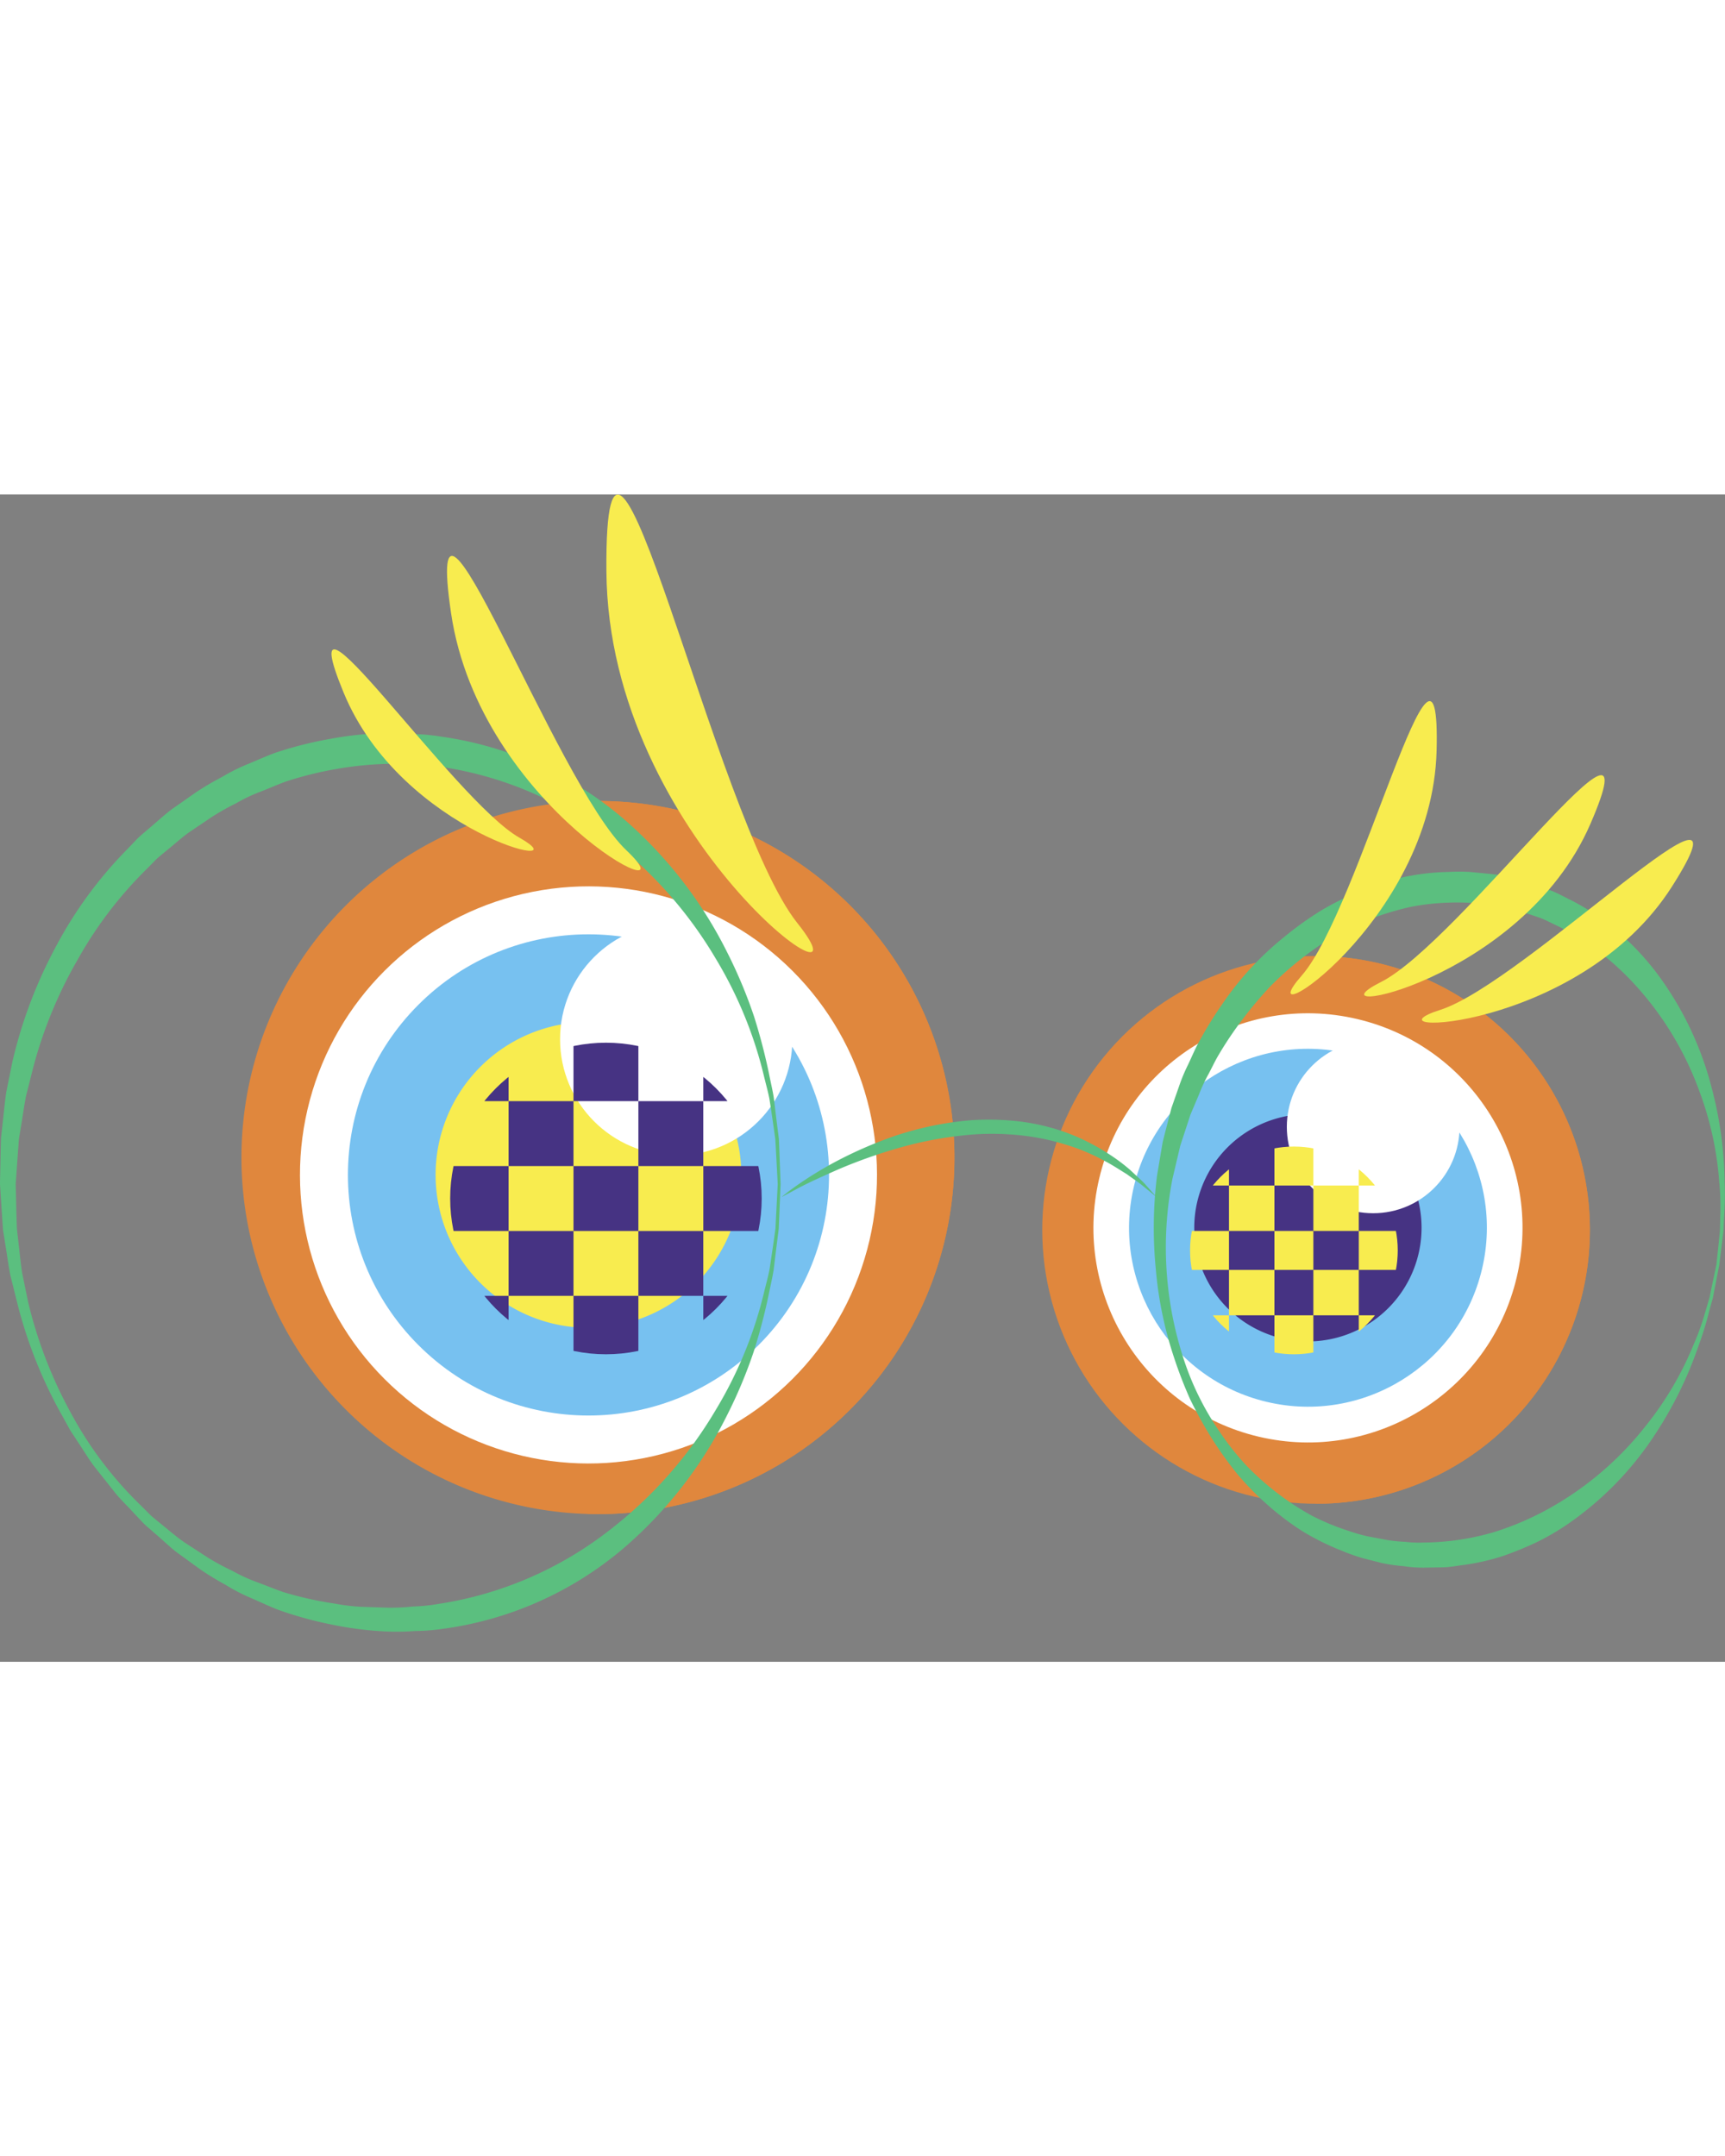 <svg id="Group_1145" data-name="Group 1145" xmlns="http://www.w3.org/2000/svg" xmlns:xlink="http://www.w3.org/1999/xlink" width="150" height="187.46" viewBox="0 0 143.321 96.969">
  <rect x="0" y="0" width="143.321" height="96.969" fill="#808080" stroke="none"/>
  <defs>
    <clipPath id="clip-path">
      <ellipse id="Ellipse_117" data-name="Ellipse 117" cx="12.941" cy="12.941" rx="12.941" ry="12.941" transform="translate(0 0)" fill="#463383" stroke="#707070" stroke-width="1"/>
    </clipPath>
    <clipPath id="clip-path-2">
      <ellipse id="Ellipse_118" data-name="Ellipse 118" cx="8.628" cy="8.628" rx="8.628" ry="8.628" transform="translate(0 0)" fill="#f8ec4f" stroke="#707070" stroke-width="1"/>
    </clipPath>
  </defs>
  <g id="Group_707" data-name="Group 707" transform="translate(0 0)">
    <g id="Group_706" data-name="Group 706" transform="translate(0 13.195)">
      <g id="Group_703" data-name="Group 703" transform="translate(0 0)">
        <path id="Path_450" data-name="Path 450" d="M29.619,0A29.619,29.619,0,1,1,0,29.619,29.618,29.618,0,0,1,29.619,0Z" transform="translate(7.793 41.887) rotate(-45)" fill="#e0873d"/>
        <ellipse id="Ellipse_110" data-name="Ellipse 110" cx="22.75" cy="22.75" rx="22.75" ry="22.75" transform="translate(83.245 66.709) rotate(-80.783)" fill="#e0873d"/>
        <path id="Path_443" data-name="Path 443" d="M106.068,44.686l-.062,0v45.5l.062,0a22.75,22.75,0,0,0,0-45.5Z" transform="translate(3.279 -19.54)" fill="#e0873d"/>
        <path id="Path_444" data-name="Path 444" d="M72.672,37.4c-.292,0-.582.012-.872.021V96.617c.29.009.58.023.872.023a29.618,29.618,0,1,0,0-59.237Z" transform="translate(-22.993 -25.134)" fill="#e0873d"/>
        <circle id="Ellipse_111" data-name="Ellipse 111" cx="23.971" cy="23.971" r="23.971" transform="translate(14.994 43.331) rotate(-45)" fill="#fff"/>
        <circle id="Ellipse_112" data-name="Ellipse 112" cx="19.987" cy="19.987" r="19.987" transform="translate(20.628 43.331) rotate(-45)" fill="#77c1f0"/>
        <path id="Path_445" data-name="Path 445" d="M90.063,60.487a12.7,12.7,0,1,1-12.7-12.7A12.7,12.7,0,0,1,90.063,60.487Z" transform="translate(-28.472 -17.157)" fill="#f8ec4f"/>
        <ellipse id="Ellipse_114" data-name="Ellipse 114" cx="17.826" cy="17.826" rx="17.826" ry="17.826" transform="matrix(0.23, -0.973, 0.973, 0.23, 87.227, 60.974)" fill="#fff"/>
        <ellipse id="Ellipse_115" data-name="Ellipse 115" cx="14.863" cy="14.863" rx="14.863" ry="14.863" transform="translate(90.791 58.771) rotate(-76.718)" fill="#77c1f0"/>
        <path id="Path_447" data-name="Path 447" d="M119.2,61.556a9.443,9.443,0,1,1-9.443-9.443A9.443,9.443,0,0,1,119.2,61.556Z" transform="translate(-1.09 -13.836)" fill="#463383"/>
        <ellipse id="Ellipse_116" data-name="Ellipse 116" cx="7.176" cy="7.176" rx="7.176" ry="7.176" transform="translate(106.916 32.161)" fill="#fff"/>
        <path id="Path_448" data-name="Path 448" d="M80.922,58.808s.4-.352,1.165-.893a31.483,31.483,0,0,1,3.3-2.035,34.64,34.64,0,0,1,5.055-2.189,28.242,28.242,0,0,1,3.02-.808,26.936,26.936,0,0,1,3.207-.461,22.184,22.184,0,0,1,3.253.025,17.709,17.709,0,0,1,3.11.522,16.673,16.673,0,0,1,2.778.987,18.686,18.686,0,0,1,2.3,1.271,15.252,15.252,0,0,1,1.77,1.321c.476.453.909.822,1.229,1.165.622.7.978,1.1.978,1.1l-1.133-.925c-.355-.3-.827-.6-1.344-.983-.55-.331-1.146-.737-1.842-1.1a17.663,17.663,0,0,0-2.29-1.043,22.458,22.458,0,0,0-2.686-.769,20.34,20.34,0,0,0-2.953-.394,21.355,21.355,0,0,0-3.082.016A31.063,31.063,0,0,0,90.751,54.7a42.333,42.333,0,0,0-5.073,1.788c-1.446.638-2.654,1.188-3.469,1.63S80.922,58.808,80.922,58.808Z" transform="translate(-15.987 -13.635)" fill="#5bbf7f"/>
        <path id="Path_449" data-name="Path 449" d="M145.4,73.406l-.345,1.777q-.085.435-.187.967c-.1.352-.205.734-.32,1.149a27.054,27.054,0,0,1-.872,2.824,32.338,32.338,0,0,1-3.51,7.2,26.845,26.845,0,0,1-7.3,7.564,20.691,20.691,0,0,1-2.592,1.522,28.337,28.337,0,0,1-2.9,1.185,19.276,19.276,0,0,1-3.175.721c-.55.065-1.1.177-1.658.2l-1.7.028a11.165,11.165,0,0,1-1.71-.129,13.837,13.837,0,0,1-1.757-.253l-1.621-.412a16.853,16.853,0,0,1-1.685-.6,21.428,21.428,0,0,1-3.227-1.588,22.962,22.962,0,0,1-2.9-2.173,24.236,24.236,0,0,1-2.565-2.6,31.323,31.323,0,0,1-2.146-2.993,35.043,35.043,0,0,1-1.795-3.25,36.464,36.464,0,0,1-1.345-3.49,31.857,31.857,0,0,1-1.512-7.4,35,35,0,0,1,.106-7.645L99,64.124l.157-.93.239-.942.49-1.89.638-1.823a14.776,14.776,0,0,1,.743-1.78c.278-.58.523-1.178.827-1.742a32.55,32.55,0,0,1,2.012-3.283,25.591,25.591,0,0,1,5.172-5.6,27.487,27.487,0,0,1,3.078-2.2,24.731,24.731,0,0,1,3.366-1.653,19.207,19.207,0,0,1,7.166-1.529,16.52,16.52,0,0,1,1.8,0l1.773.172.219.025.111.011.053.007.129.025.4.092.8.186a11.339,11.339,0,0,1,1.62.44l1.658.6c.539.21,1.018.49,1.522.73a20.069,20.069,0,0,1,2.8,1.71,22.251,22.251,0,0,1,4.374,4.323,27.127,27.127,0,0,1,4.59,9.48,32.2,32.2,0,0,1,1.11,7.937,26.728,26.728,0,0,1-.048,2.953q-.029.642-.053,1.188c-.046.361-.087.69-.124.983Zm-.235-.042s.065-.621.189-1.787c.03-.292.064-.617.1-.976.009-.361.018-.755.028-1.179A20.542,20.542,0,0,0,145.4,66.5a27.156,27.156,0,0,0-1.688-7.633,26.425,26.425,0,0,0-5.108-8.52,23.81,23.81,0,0,0-4.178-3.7,23.044,23.044,0,0,0-2.534-1.446c-.446-.2-.889-.453-1.345-.619s-.916-.311-1.379-.47a18.975,18.975,0,0,0-6.192-.813,19.519,19.519,0,0,0-3.195.352,23.314,23.314,0,0,0-3.158.934,22.245,22.245,0,0,0-3.059,1.409,25.252,25.252,0,0,0-2.843,1.934,27.235,27.235,0,0,0-2.618,2.325,32.861,32.861,0,0,0-2.29,2.717,30.176,30.176,0,0,0-2.01,2.986c-.309.518-.56,1.07-.845,1.6a13.2,13.2,0,0,0-.771,1.65L101.47,60.9l-.566,1.724-.285.868-.216.918-.428,1.81a29.775,29.775,0,0,0,.806,14.611,23.42,23.42,0,0,0,3.163,6.5,22.487,22.487,0,0,0,2.208,2.771,23.02,23.02,0,0,0,2.6,2.3,22.41,22.41,0,0,0,2.838,1.842,20.012,20.012,0,0,0,3.025,1.246,14.022,14.022,0,0,0,1.533.442l1.644.311a12.709,12.709,0,0,0,1.519.154,9.4,9.4,0,0,0,1.542.06,21.314,21.314,0,0,0,5.877-.88,24.491,24.491,0,0,0,5.115-2.284,26.749,26.749,0,0,0,7.477-6.565,27.121,27.121,0,0,0,3.959-6.745,20.3,20.3,0,0,0,.978-2.748l.332-1.13q.111-.53.2-.965Z" transform="translate(-2.557 -22.588)" fill="#5bbf7f"/>
        <ellipse id="Ellipse_113" data-name="Ellipse 113" cx="9.65" cy="9.65" rx="9.65" ry="9.65" transform="translate(46.533 22.409)" fill="#fff"/>
        <path id="Path_446" data-name="Path 446" d="M109.05,71.684s-.034.84-.1,2.41q-.024.589-.053,1.314c-.062.481-.129,1.008-.2,1.575s-.143,1.179-.225,1.832c-.1.649-.265,1.326-.408,2.049a48.286,48.286,0,0,1-1.243,4.73,39.741,39.741,0,0,1-2.238,5.332,35.308,35.308,0,0,1-8.552,10.987,29.193,29.193,0,0,1-15.14,6.731,16.839,16.839,0,0,1-2.244.168,19.255,19.255,0,0,1-2.318.039,28.412,28.412,0,0,1-4.53-.566,31.508,31.508,0,0,1-4.562-1.261c-.736-.294-1.457-.635-2.187-.953a15.1,15.1,0,0,1-2.129-1.105,22.952,22.952,0,0,1-2.06-1.255q-.979-.708-1.964-1.425c-.644-.493-1.222-1.07-1.846-1.593-.3-.271-.621-.529-.916-.812l-.843-.891c-.548-.608-1.158-1.165-1.657-1.821L52.1,95.235c-.509-.651-.923-1.374-1.39-2.06l-.684-1.041-.6-1.093a37.88,37.88,0,0,1-3.755-9.309l-.614-2.463c-.166-.829-.271-1.671-.41-2.509l-.2-1.259-.088-1.271-.166-2.55.053-2.542.032-1.259.14-1.282c.1-.854.171-1.719.3-2.565l.509-2.511a38.493,38.493,0,0,1,3.594-9.53,34.526,34.526,0,0,1,5.955-8.128l.866-.905c.3-.285.628-.548.941-.822.638-.534,1.243-1.107,1.906-1.6l2.028-1.42a23.426,23.426,0,0,1,2.122-1.245,15.633,15.633,0,0,1,2.185-1.089c.75-.313,1.489-.645,2.244-.923a31.951,31.951,0,0,1,4.636-1.169,28.561,28.561,0,0,1,4.657-.47c.223-.005.315-.027.647-.019l.55.035,1.1.071a16.261,16.261,0,0,1,2.2.21A29.665,29.665,0,0,1,96.068,41.4a35.636,35.636,0,0,1,8.538,11.022,40.088,40.088,0,0,1,2.237,5.336,48.237,48.237,0,0,1,1.239,4.731c.141.725.308,1.4.407,2.051.08.652.152,1.262.221,1.83s.14,1.093.2,1.574c.019.484.037.925.051,1.317C109.019,70.841,109.05,71.684,109.05,71.684Zm-.239-.005s-.044-.833-.126-2.4q-.032-.586-.071-1.307-.1-.716-.221-1.559t-.271-1.807c-.124-.636-.315-1.3-.483-2.012a34.409,34.409,0,0,0-3.985-9.65,34.9,34.9,0,0,0-8.849-9.972A30.011,30.011,0,0,0,80.641,37a28.166,28.166,0,0,0-8.49.205A29.457,29.457,0,0,0,67.9,38.263c-.69.258-1.37.559-2.065.829a13.461,13.461,0,0,0-2.028.965,20.581,20.581,0,0,0-1.98,1.112l-1.9,1.28c-.626.446-1.2.972-1.8,1.457-.3.249-.6.488-.893.748l-.822.833a33.382,33.382,0,0,0-5.746,7.525,36.505,36.505,0,0,0-3.7,8.948l-.6,2.378c-.163.8-.265,1.6-.4,2.4l-.2,1.208L45.675,69.2,45.5,71.681l.058,2.475L45.6,75.4l.14,1.231c.1.819.168,1.646.3,2.461l.5,2.426a37.06,37.06,0,0,0,3.538,9.169A31.392,31.392,0,0,0,55.9,98.387l.847.843c.3.265.614.507.918.76.619.5,1.213,1.017,1.858,1.462l1.966,1.277a21.648,21.648,0,0,0,2.04,1.1,14.087,14.087,0,0,0,2.086.949c.714.265,1.413.555,2.123.8a29.811,29.811,0,0,0,4.319.965,16.355,16.355,0,0,0,2.155.258l2.229.074a17.642,17.642,0,0,0,2.085-.1,14.819,14.819,0,0,0,2.083-.212,30.6,30.6,0,0,0,14.231-6.132,35.225,35.225,0,0,0,8.835-10.005,34.41,34.41,0,0,0,3.98-9.659c.168-.709.359-1.376.479-2.014.1-.642.186-1.245.269-1.8s.152-1.082.219-1.558c.025-.483.046-.919.067-1.312C108.769,72.514,108.812,71.679,108.812,71.679Z" transform="translate(-44.195 -27.594)" fill="#5bbf7f"/>
      </g>
      <g id="Mask_Group_134" data-name="Mask Group 134" transform="translate(37.403 32.348)" clip-path="url(#clip-path)">
        <g id="Group_704" data-name="Group 704" transform="translate(-16.716 -5.931)">
          <rect id="Rectangle_6567" data-name="Rectangle 6567" width="5.392" height="5.392" transform="translate(10.784 0)" fill="#463383"/>
          <rect id="Rectangle_6568" data-name="Rectangle 6568" width="5.392" height="5.392" transform="translate(10.784 21.569)" fill="#463383"/>
          <rect id="Rectangle_6569" data-name="Rectangle 6569" width="5.392" height="5.392" transform="translate(10.784 10.785)" fill="#463383"/>
          <rect id="Rectangle_6570" data-name="Rectangle 6570" width="5.392" height="5.392" transform="translate(10.784 32.354)" fill="#463383"/>
          <rect id="Rectangle_6571" data-name="Rectangle 6571" width="5.392" height="5.392" transform="translate(0 0)" fill="#463383"/>
          <rect id="Rectangle_6572" data-name="Rectangle 6572" width="5.392" height="5.392" transform="translate(0 21.569)" fill="#463383"/>
          <rect id="Rectangle_6573" data-name="Rectangle 6573" width="5.392" height="5.392" transform="translate(0 10.785)" fill="#463383"/>
          <rect id="Rectangle_6574" data-name="Rectangle 6574" width="5.392" height="5.392" transform="translate(0 32.354)" fill="#463383"/>
          <rect id="Rectangle_6575" data-name="Rectangle 6575" width="5.392" height="5.392" transform="translate(16.177 5.392)" fill="#463383"/>
          <rect id="Rectangle_6576" data-name="Rectangle 6576" width="5.392" height="5.392" transform="translate(16.177 26.961)" fill="#463383"/>
          <rect id="Rectangle_6577" data-name="Rectangle 6577" width="5.392" height="5.392" transform="translate(16.177 16.177)" fill="#463383"/>
          <rect id="Rectangle_6578" data-name="Rectangle 6578" width="5.392" height="5.392" transform="translate(16.177 37.746)" fill="#463383"/>
          <rect id="Rectangle_6579" data-name="Rectangle 6579" width="5.392" height="5.392" transform="translate(5.392 5.392)" fill="#463383"/>
          <rect id="Rectangle_6580" data-name="Rectangle 6580" width="5.392" height="5.392" transform="translate(5.392 26.961)" fill="#463383"/>
          <rect id="Rectangle_6581" data-name="Rectangle 6581" width="5.392" height="5.392" transform="translate(5.392 16.177)" fill="#463383"/>
          <rect id="Rectangle_6582" data-name="Rectangle 6582" width="5.392" height="5.392" transform="translate(5.392 37.746)" fill="#463383"/>
          <rect id="Rectangle_6583" data-name="Rectangle 6583" width="5.392" height="5.392" transform="translate(21.569 0)" fill="#463383"/>
          <rect id="Rectangle_6584" data-name="Rectangle 6584" width="5.392" height="5.392" transform="translate(21.569 21.569)" fill="#463383"/>
          <rect id="Rectangle_6585" data-name="Rectangle 6585" width="5.392" height="5.392" transform="translate(21.569 10.785)" fill="#463383"/>
          <rect id="Rectangle_6586" data-name="Rectangle 6586" width="5.392" height="5.392" transform="translate(21.569 32.354)" fill="#463383"/>
          <rect id="Rectangle_6587" data-name="Rectangle 6587" width="5.392" height="5.392" transform="translate(26.961 5.392)" fill="#463383"/>
          <rect id="Rectangle_6588" data-name="Rectangle 6588" width="5.392" height="5.392" transform="translate(26.961 26.961)" fill="#463383"/>
          <rect id="Rectangle_6589" data-name="Rectangle 6589" width="5.392" height="5.392" transform="translate(26.961 16.177)" fill="#463383"/>
          <rect id="Rectangle_6590" data-name="Rectangle 6590" width="5.392" height="5.392" transform="translate(26.961 37.746)" fill="#463383"/>
          <rect id="Rectangle_6591" data-name="Rectangle 6591" width="5.392" height="5.392" transform="translate(32.353 0)" fill="#463383"/>
          <rect id="Rectangle_6592" data-name="Rectangle 6592" width="5.392" height="5.392" transform="translate(32.353 21.569)" fill="#463383"/>
          <rect id="Rectangle_6593" data-name="Rectangle 6593" width="5.392" height="5.392" transform="translate(32.353 10.785)" fill="#463383"/>
          <rect id="Rectangle_6594" data-name="Rectangle 6594" width="5.392" height="5.392" transform="translate(32.353 32.354)" fill="#463383"/>
          <rect id="Rectangle_6595" data-name="Rectangle 6595" width="5.392" height="5.392" transform="translate(37.746 5.392)" fill="#463383"/>
          <rect id="Rectangle_6596" data-name="Rectangle 6596" width="5.392" height="5.392" transform="translate(37.746 26.961)" fill="#463383"/>
          <rect id="Rectangle_6597" data-name="Rectangle 6597" width="5.392" height="5.392" transform="translate(37.746 16.177)" fill="#463383"/>
          <rect id="Rectangle_6598" data-name="Rectangle 6598" width="5.392" height="5.392" transform="translate(37.746 37.746)" fill="#463383"/>
          <rect id="Rectangle_6599" data-name="Rectangle 6599" width="5.392" height="5.392" transform="translate(43.138 0)" fill="#463383"/>
          <rect id="Rectangle_6600" data-name="Rectangle 6600" width="5.392" height="5.392" transform="translate(43.138 21.569)" fill="#463383"/>
          <rect id="Rectangle_6601" data-name="Rectangle 6601" width="5.392" height="5.392" transform="translate(43.138 10.785)" fill="#463383"/>
          <rect id="Rectangle_6602" data-name="Rectangle 6602" width="5.392" height="5.392" transform="translate(43.138 32.354)" fill="#463383"/>
          <rect id="Rectangle_6603" data-name="Rectangle 6603" width="5.392" height="5.392" transform="translate(48.53 5.392)" fill="#463383"/>
          <rect id="Rectangle_6604" data-name="Rectangle 6604" width="5.392" height="5.392" transform="translate(48.53 26.961)" fill="#463383"/>
          <rect id="Rectangle_6605" data-name="Rectangle 6605" width="5.392" height="5.392" transform="translate(48.53 16.177)" fill="#463383"/>
          <rect id="Rectangle_6606" data-name="Rectangle 6606" width="5.392" height="5.392" transform="translate(48.53 37.746)" fill="#463383"/>
          <rect id="Rectangle_6607" data-name="Rectangle 6607" width="5.392" height="5.392" transform="translate(53.922 0)" fill="#463383"/>
          <rect id="Rectangle_6608" data-name="Rectangle 6608" width="5.392" height="5.392" transform="translate(53.922 21.569)" fill="#463383"/>
          <rect id="Rectangle_6609" data-name="Rectangle 6609" width="5.392" height="5.392" transform="translate(53.922 10.785)" fill="#463383"/>
          <rect id="Rectangle_6610" data-name="Rectangle 6610" width="5.392" height="5.392" transform="translate(53.922 32.354)" fill="#463383"/>
          <rect id="Rectangle_6611" data-name="Rectangle 6611" width="5.392" height="5.392" transform="translate(59.315 5.392)" fill="#463383"/>
          <rect id="Rectangle_6612" data-name="Rectangle 6612" width="5.392" height="5.392" transform="translate(59.315 26.961)" fill="#463383"/>
          <rect id="Rectangle_6613" data-name="Rectangle 6613" width="5.392" height="5.392" transform="translate(59.315 16.177)" fill="#463383"/>
          <rect id="Rectangle_6614" data-name="Rectangle 6614" width="5.392" height="5.392" transform="translate(59.315 37.746)" fill="#463383"/>
        </g>
      </g>
      <g id="Mask_Group_135" data-name="Mask Group 135" transform="translate(98.875 40.975)" clip-path="url(#clip-path-2)">
        <g id="Group_705" data-name="Group 705" transform="translate(-11.324 -3.775)">
          <rect id="Rectangle_6615" data-name="Rectangle 6615" width="3.235" height="3.235" transform="translate(7.549 0)" fill="#f8ec4f"/>
          <rect id="Rectangle_6616" data-name="Rectangle 6616" width="3.235" height="3.775" transform="translate(7.549 14.02)" fill="#f8ec4f"/>
          <rect id="Rectangle_6617" data-name="Rectangle 6617" width="3.235" height="3.775" transform="translate(7.549 7.01)" fill="#f8ec4f"/>
          <rect id="Rectangle_6618" data-name="Rectangle 6618" width="3.235" height="3.235" transform="translate(7.549 21.569)" fill="#f8ec4f"/>
          <rect id="Rectangle_6619" data-name="Rectangle 6619" width="3.775" height="3.235" transform="translate(0 0)" fill="#f8ec4f"/>
          <rect id="Rectangle_6620" data-name="Rectangle 6620" width="3.775" height="3.775" transform="translate(0 14.02)" fill="#f8ec4f"/>
          <rect id="Rectangle_6621" data-name="Rectangle 6621" width="3.775" height="3.775" transform="translate(0 7.01)" fill="#f8ec4f"/>
          <rect id="Rectangle_6622" data-name="Rectangle 6622" width="3.775" height="3.235" transform="translate(0 21.569)" fill="#f8ec4f"/>
          <rect id="Rectangle_6623" data-name="Rectangle 6623" width="3.775" height="3.775" transform="translate(10.784 3.235)" fill="#f8ec4f"/>
          <rect id="Rectangle_6624" data-name="Rectangle 6624" width="3.775" height="3.775" transform="translate(10.784 17.795)" fill="#f8ec4f"/>
          <rect id="Rectangle_6625" data-name="Rectangle 6625" width="3.775" height="3.235" transform="translate(10.784 10.785)" fill="#f8ec4f"/>
          <rect id="Rectangle_6626" data-name="Rectangle 6626" width="3.775" height="3.775" transform="translate(10.784 24.804)" fill="#f8ec4f"/>
          <rect id="Rectangle_6627" data-name="Rectangle 6627" width="3.775" height="3.775" transform="translate(3.775 3.235)" fill="#f8ec4f"/>
          <rect id="Rectangle_6628" data-name="Rectangle 6628" width="3.775" height="3.775" transform="translate(3.775 17.795)" fill="#f8ec4f"/>
          <rect id="Rectangle_6629" data-name="Rectangle 6629" width="3.775" height="3.235" transform="translate(3.775 10.785)" fill="#f8ec4f"/>
          <rect id="Rectangle_6630" data-name="Rectangle 6630" width="3.775" height="3.775" transform="translate(3.775 24.804)" fill="#f8ec4f"/>
          <rect id="Rectangle_6631" data-name="Rectangle 6631" width="3.775" height="3.235" transform="translate(14.559 0)" fill="#f8ec4f"/>
          <rect id="Rectangle_6632" data-name="Rectangle 6632" width="3.775" height="3.775" transform="translate(14.559 14.02)" fill="#f8ec4f"/>
          <rect id="Rectangle_6633" data-name="Rectangle 6633" width="3.775" height="3.775" transform="translate(14.559 7.01)" fill="#f8ec4f"/>
          <rect id="Rectangle_6634" data-name="Rectangle 6634" width="3.775" height="3.235" transform="translate(14.559 21.569)" fill="#f8ec4f"/>
          <rect id="Rectangle_6635" data-name="Rectangle 6635" width="3.235" height="3.775" transform="translate(18.334 3.235)" fill="#f8ec4f"/>
          <rect id="Rectangle_6636" data-name="Rectangle 6636" width="3.235" height="3.775" transform="translate(18.334 17.795)" fill="#f8ec4f"/>
          <rect id="Rectangle_6637" data-name="Rectangle 6637" width="3.235" height="3.235" transform="translate(18.334 10.785)" fill="#f8ec4f"/>
          <rect id="Rectangle_6638" data-name="Rectangle 6638" width="3.235" height="3.775" transform="translate(18.334 24.804)" fill="#f8ec4f"/>
          <rect id="Rectangle_6639" data-name="Rectangle 6639" width="3.775" height="3.235" transform="translate(21.569 0)" fill="#f8ec4f"/>
          <rect id="Rectangle_6640" data-name="Rectangle 6640" width="3.775" height="3.775" transform="translate(21.569 14.02)" fill="#f8ec4f"/>
          <rect id="Rectangle_6641" data-name="Rectangle 6641" width="3.775" height="3.775" transform="translate(21.569 7.01)" fill="#f8ec4f"/>
          <rect id="Rectangle_6642" data-name="Rectangle 6642" width="3.775" height="3.235" transform="translate(21.569 21.569)" fill="#f8ec4f"/>
          <rect id="Rectangle_6643" data-name="Rectangle 6643" width="3.775" height="3.775" transform="translate(25.344 3.235)" fill="#f8ec4f"/>
          <rect id="Rectangle_6644" data-name="Rectangle 6644" width="3.775" height="3.775" transform="translate(25.344 17.795)" fill="#f8ec4f"/>
          <rect id="Rectangle_6645" data-name="Rectangle 6645" width="3.775" height="3.235" transform="translate(25.344 10.785)" fill="#f8ec4f"/>
          <rect id="Rectangle_6646" data-name="Rectangle 6646" width="3.775" height="3.775" transform="translate(25.344 24.804)" fill="#f8ec4f"/>
          <rect id="Rectangle_6647" data-name="Rectangle 6647" width="3.235" height="3.235" transform="translate(29.118 0)" fill="#f8ec4f"/>
          <rect id="Rectangle_6648" data-name="Rectangle 6648" width="3.235" height="3.775" transform="translate(29.118 14.02)" fill="#f8ec4f"/>
          <rect id="Rectangle_6649" data-name="Rectangle 6649" width="3.235" height="3.775" transform="translate(29.118 7.01)" fill="#f8ec4f"/>
          <rect id="Rectangle_6650" data-name="Rectangle 6650" width="3.235" height="3.235" transform="translate(29.118 21.569)" fill="#f8ec4f"/>
          <rect id="Rectangle_6651" data-name="Rectangle 6651" width="3.775" height="3.775" transform="translate(32.353 3.235)" fill="#f8ec4f"/>
          <rect id="Rectangle_6652" data-name="Rectangle 6652" width="3.775" height="3.775" transform="translate(32.353 17.795)" fill="#f8ec4f"/>
          <rect id="Rectangle_6653" data-name="Rectangle 6653" width="3.775" height="3.235" transform="translate(32.353 10.785)" fill="#f8ec4f"/>
          <rect id="Rectangle_6654" data-name="Rectangle 6654" width="3.775" height="3.775" transform="translate(32.353 24.804)" fill="#f8ec4f"/>
          <rect id="Rectangle_6655" data-name="Rectangle 6655" width="3.775" height="3.235" transform="translate(36.128 0)" fill="#f8ec4f"/>
          <rect id="Rectangle_6656" data-name="Rectangle 6656" width="3.775" height="3.775" transform="translate(36.128 14.02)" fill="#f8ec4f"/>
          <rect id="Rectangle_6657" data-name="Rectangle 6657" width="3.775" height="3.775" transform="translate(36.128 7.01)" fill="#f8ec4f"/>
          <rect id="Rectangle_6658" data-name="Rectangle 6658" width="3.775" height="3.235" transform="translate(36.128 21.569)" fill="#f8ec4f"/>
          <rect id="Rectangle_6659" data-name="Rectangle 6659" width="3.235" height="3.775" transform="translate(39.903 3.235)" fill="#f8ec4f"/>
          <rect id="Rectangle_6660" data-name="Rectangle 6660" width="3.235" height="3.775" transform="translate(39.903 17.795)" fill="#f8ec4f"/>
          <rect id="Rectangle_6661" data-name="Rectangle 6661" width="3.235" height="3.235" transform="translate(39.903 10.785)" fill="#f8ec4f"/>
          <rect id="Rectangle_6662" data-name="Rectangle 6662" width="3.235" height="3.775" transform="translate(39.903 24.804)" fill="#f8ec4f"/>
        </g>
      </g>
    </g>
    <path id="Path_451" data-name="Path 451" d="M5525.312,2376.724c-4.827,5.5,10.846-4.289,11.214-18.689S5530.14,2371.223,5525.312,2376.724Z" transform="translate(-5417.166 -2336.75)" fill="#f8ec4f"/>
    <path id="Path_454" data-name="Path 454" d="M16.375,35.322C23.415,43.843.558,28.679.021,6.374S9.334,26.8,16.375,35.322Z" transform="matrix(1, 0.017, -0.017, 1, 50.47, 0)" fill="#f8ec4f"/>
    <path id="Path_455" data-name="Path 455" d="M12.072,26.039C17.262,32.32.411,21.141.015,4.7S6.881,19.757,12.072,26.039Z" transform="translate(36.887 5.186) rotate(-7)" fill="#f8ec4f"/>
    <path id="Path_456" data-name="Path 456" d="M9.336,20.139C13.35,25,.318,16.351.012,3.634S5.322,15.281,9.336,20.139Z" transform="translate(27.231 13.062) rotate(-21)" fill="#f8ec4f"/>
    <path id="Path_452" data-name="Path 452" d="M.923,22.8c-4.828,5.5,10.846-4.289,11.214-18.689S5.75,17.3.923,22.8Z" transform="translate(122.422 19.016) rotate(22)" fill="#f8ec4f"/>
    <path id="Path_453" data-name="Path 453" d="M.923,22.8c-4.828,5.5,10.846-4.289,11.214-18.689S5.75,17.3.923,22.8Z" transform="translate(130.633 22.79) rotate(31)" fill="#f8ec4f"/>
  </g>
</svg>
